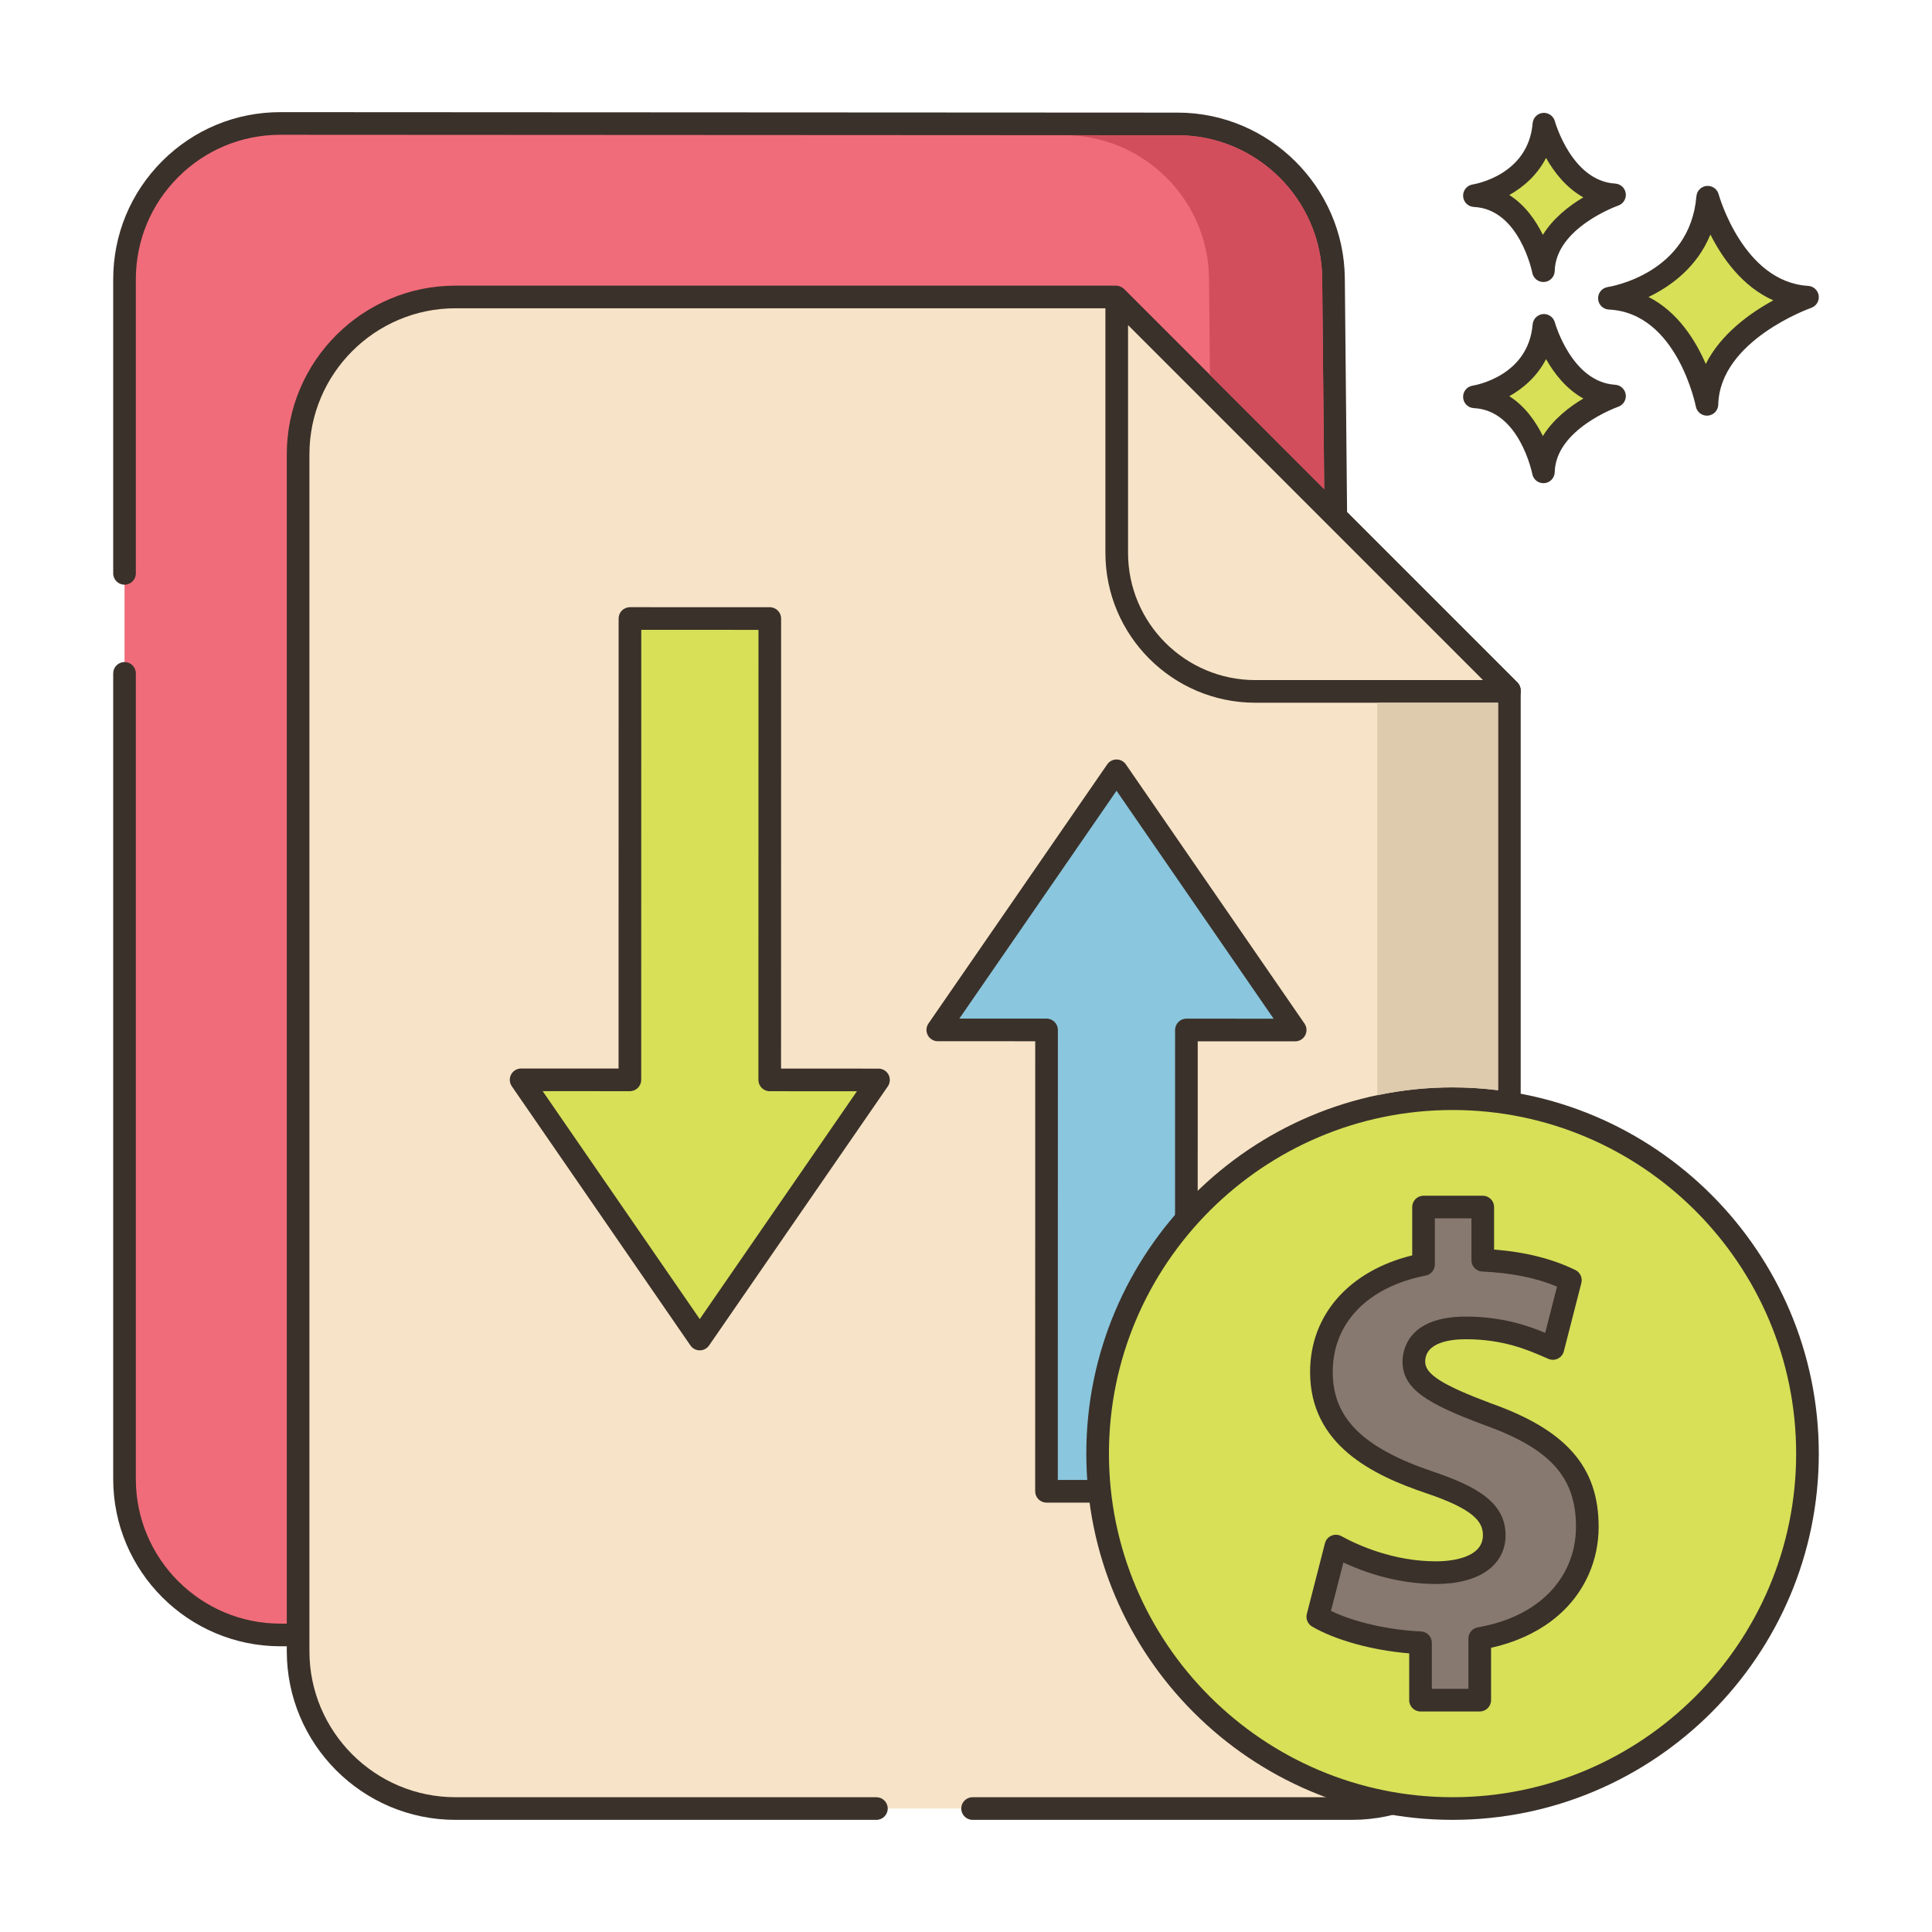 <?xml version="1.0" encoding="utf-8"?>
<!-- Generator: Adobe Illustrator 22.0.1, SVG Export Plug-In . SVG Version: 6.00 Build 0)  -->
<svg version="1.1" id="Layer_1" xmlns="http://www.w3.org/2000/svg" xmlns:xlink="http://www.w3.org/1999/xlink" x="0px" y="0px"
	 viewBox="0 0 256 256" style="enable-background:new 0 0 256 256;" xml:space="preserve">
<style type="text/css">
	.st0{fill:#3A312A;}
	.st1{fill:#8AC6DD;}
	.st2{fill:#F16C7A;}
	.st3{fill:#D7E057;}
	.st4{fill:#87796F;}
	.st5{fill:#FCE8CB;}
	.st6{fill:#DECAAD;}
	.st7{fill:#D6DF58;}
	.st8{fill:#FAE6CA;}
	.st9{fill:#DDC9AC;}
	.st10{fill:#D5DE58;}
	.st11{fill:#ED6E7A;}
	.st12{fill:#8AC5DC;}
	.st13{fill:#6CA8BF;}
	.st14{fill:#695B51;}
	.st15{fill:#F8E4C8;}
	.st16{fill:#EF6D7A;}
	.st17{fill-rule:evenodd;clip-rule:evenodd;fill:#F8E4C8;}
	.st18{fill:#89C4DB;}
	.st19{fill:#F59689;}
	.st20{fill:#D34E5C;}
	.st21{fill:#F7E3C7;}
	.st22{fill:#8AC3DA;}
	.st23{fill-rule:evenodd;clip-rule:evenodd;fill:#F7E3C7;}
	.st24{fill-rule:evenodd;clip-rule:evenodd;fill:#87796F;}
	.st25{fill:#B9C239;}
	.st26{fill:#D4DB56;}
	.st27{fill-rule:evenodd;clip-rule:evenodd;fill:#F16C7A;}
	.st28{fill-rule:evenodd;clip-rule:evenodd;fill:#F6E2C6;}
	.st29{fill:#F6E2C6;}
	.st30{fill-rule:evenodd;clip-rule:evenodd;fill:#FAE6CA;}
	.st31{fill:#B8C136;}
</style>
<g>
	<g>
		<g>
			<path class="st3" d="M226.278,26.131c-0.974,11.564-13.025,13.39-13.025,13.39c10.347,0.487,12.925,14.059,12.925,14.059
				C226.4,43.903,239.5,39.377,239.5,39.377C229.686,38.79,226.278,26.131,226.278,26.131z"/>
		</g>
	</g>
	<g>
		<g>
			<path class="st0" d="M239.59,37.88c-8.604-0.515-11.832-12.024-11.863-12.141c-0.19-0.702-0.844-1.16-1.584-1.102
				c-0.725,0.066-1.298,0.642-1.359,1.367c-0.859,10.215-11.313,11.964-11.754,12.033c-0.763,0.115-1.313,0.79-1.273,1.56
				c0.04,0.77,0.657,1.384,1.428,1.421c9.027,0.425,11.498,12.718,11.521,12.842c0.138,0.711,0.76,1.217,1.473,1.217
				c0.042,0,0.084-0.002,0.126-0.005c0.765-0.064,1.357-0.693,1.375-1.459c0.193-8.508,12.191-12.777,12.313-12.819
				c0.676-0.235,1.092-0.914,0.994-1.622S240.304,37.923,239.59,37.88z M226.023,48.226c-1.356-3.13-3.708-6.907-7.586-8.877
				c2.931-1.405,6.408-3.913,8.201-8.272c1.551,3.071,4.2,6.88,8.334,8.722C231.965,41.439,228.05,44.204,226.023,48.226z"/>
		</g>
	</g>
	<g>
		<g>
			<path class="st3" d="M204.579,43.112c-0.689,8.179-9.212,9.47-9.212,9.47c7.318,0.344,9.142,9.944,9.142,9.944
				c0.156-6.844,9.422-10.045,9.422-10.045C206.99,52.066,204.579,43.112,204.579,43.112z"/>
		</g>
	</g>
	<g>
		<g>
			<path class="st0" d="M214.021,50.983c-5.767-0.345-7.973-8.185-7.995-8.265c-0.189-0.702-0.867-1.162-1.581-1.102
				c-0.726,0.065-1.3,0.643-1.361,1.368c-0.578,6.871-7.646,8.067-7.941,8.114c-0.763,0.115-1.313,0.79-1.273,1.561
				c0.04,0.77,0.657,1.384,1.428,1.421c6.035,0.284,7.723,8.644,7.738,8.726c0.136,0.713,0.759,1.22,1.473,1.22
				c0.041,0,0.083-0.001,0.124-0.005c0.766-0.063,1.359-0.694,1.377-1.461c0.13-5.709,8.332-8.634,8.412-8.662
				c0.677-0.234,1.094-0.913,0.997-1.622C215.32,51.568,214.735,51.026,214.021,50.983z M204.437,57.778
				c-0.924-1.886-2.34-3.947-4.447-5.28c1.855-1.041,3.697-2.63,4.87-4.916c1.058,1.874,2.655,3.954,4.941,5.224
				C207.951,53.906,205.813,55.546,204.437,57.778z"/>
		</g>
	</g>
	<g>
		<g>
			<path class="st3" d="M204.579,16.454c-0.689,8.179-9.212,9.471-9.212,9.471c7.318,0.344,9.142,9.944,9.142,9.944
				c0.156-6.845,9.422-10.045,9.422-10.045C206.99,25.408,204.579,16.454,204.579,16.454z"/>
		</g>
	</g>
	<g>
		<g>
			<path class="st0" d="M214.021,24.326c-5.767-0.345-7.973-8.186-7.995-8.265c-0.189-0.702-0.867-1.161-1.581-1.102
				c-0.726,0.065-1.3,0.643-1.361,1.368c-0.578,6.871-7.646,8.067-7.941,8.114c-0.763,0.115-1.313,0.79-1.273,1.56
				c0.04,0.77,0.657,1.384,1.428,1.421c6.035,0.284,7.723,8.644,7.738,8.726c0.136,0.713,0.759,1.22,1.473,1.22
				c0.041,0,0.083-0.001,0.124-0.005c0.766-0.063,1.359-0.694,1.377-1.461c0.13-5.709,8.332-8.634,8.412-8.662
				c0.677-0.234,1.094-0.913,0.997-1.622C215.32,24.911,214.735,24.369,214.021,24.326z M204.437,31.121
				c-0.924-1.886-2.34-3.947-4.447-5.28c1.855-1.041,3.697-2.63,4.87-4.916c1.058,1.873,2.655,3.954,4.941,5.224
				C207.951,27.249,205.813,28.889,204.437,31.121z"/>
		</g>
	</g>
	<g>
		<g>
			<path class="st2" d="M176.696,36.88c-0.109-11.326-9.318-20.453-20.645-20.459L37.168,16.36
				C25.755,16.354,16.5,25.604,16.5,37.017v158.966c0,11.409,9.248,20.657,20.657,20.657h119.186
				c11.408,0,20.657-9.249,20.657-20.657V68.485L176.696,36.88z"/>
		</g>
	</g>
	<g>
		<g>
			<path class="st0" d="M178.196,36.866c-0.116-12.094-10.05-21.938-22.145-21.944L37.169,14.86h-0.012
				c-5.916,0-11.479,2.303-15.663,6.485C17.307,25.531,15,31.096,15,37.017v38.958c0,0.829,0.672,1.5,1.5,1.5s1.5-0.671,1.5-1.5
				V37.017c0-5.119,1.994-9.931,5.614-13.55c3.618-3.616,8.427-5.607,13.543-5.607h0.01l118.883,0.062
				c10.457,0.005,19.047,8.517,19.146,18.973l0.304,31.59v127.498c0,10.563-8.594,19.157-19.157,19.157H37.157
				C26.594,215.14,18,206.546,18,195.983V89.224c0-0.829-0.672-1.5-1.5-1.5s-1.5,0.671-1.5,1.5v106.759
				c0,12.218,9.939,22.157,22.157,22.157h119.186c12.218,0,22.157-9.939,22.157-22.157V68.471L178.196,36.866z"/>
		</g>
	</g>
	<g>
		<g>
			<path class="st21" d="M147.864,39.349h-87.51c-11.526,0-20.854,9.328-20.854,20.854v158.583c0,11.526,9.328,20.854,20.854,20.854
				h118.792c11.526,0,20.854-9.328,20.854-20.854V91.485L147.864,39.349z"/>
		</g>
	</g>
	<g>
		<g>
			<path class="st0" d="M201.061,90.424l-52.136-52.136c-0.281-0.281-0.663-0.44-1.061-0.44H60.354
				C48.027,37.849,38,47.877,38,60.204v158.583c0,12.326,10.027,22.354,22.354,22.354h55.774c0.828,0,1.5-0.671,1.5-1.5
				s-0.672-1.5-1.5-1.5H60.354C49.682,238.14,41,229.458,41,218.786V60.204c0-10.672,8.682-19.355,19.354-19.355h86.89L198.5,92.106
				v126.68c0,10.672-8.683,19.354-19.354,19.354h-50.274c-0.828,0-1.5,0.671-1.5,1.5s0.672,1.5,1.5,1.5h50.274
				c12.326,0,22.354-10.028,22.354-22.354V91.485C201.5,91.087,201.342,90.706,201.061,90.424z"/>
		</g>
	</g>
	<g>
		<g>
			<path class="st21" d="M147.972,39.457v33.797c0,10.14,8.22,18.36,18.36,18.36H200v-0.129L147.972,39.457z"/>
		</g>
	</g>
	<g>
		<g>
			<path class="st0" d="M201.061,90.424l-52.028-52.028c-0.43-0.429-1.074-0.558-1.635-0.325c-0.561,0.232-0.926,0.779-0.926,1.386
				v33.797c0,10.951,8.909,19.86,19.86,19.86H200c0.828,0,1.5-0.671,1.5-1.5v-0.129C201.5,91.087,201.342,90.706,201.061,90.424z
				 M166.332,90.114c-9.297,0-16.86-7.563-16.86-16.86V43.078l47.036,47.036H166.332z"/>
		</g>
	</g>
	<g>
		<g>
			<path class="st20" d="M175.2,36.892c-0.1-10.45-8.69-18.96-19.15-18.97h-15c10.46,0.01,19.05,8.52,19.15,18.97l0.12,12.79
				l15.14,15.15L175.2,36.892z"/>
		</g>
	</g>
	<g>
		<g>
			<polygon class="st1" points="147.947,102.136 124.261,136.468 138.674,136.472 138.666,197.603 157.197,197.609 157.205,136.478 
				171.618,136.482 			"/>
		</g>
	</g>
	<g>
		<g>
			<path class="st0" d="M172.854,135.631l-23.671-34.347c-0.28-0.406-0.742-0.649-1.235-0.649s-0.955,0.242-1.234,0.648
				l-23.686,34.332c-0.316,0.458-0.353,1.055-0.094,1.549c0.259,0.493,0.771,0.803,1.328,0.803l12.912,0.004l-0.008,59.632
				c0,0.828,0.671,1.5,1.5,1.5l18.531,0.005c0.397,0,0.779-0.158,1.061-0.439c0.281-0.281,0.439-0.663,0.439-1.061l0.008-59.63
				l12.913,0.004c0.558,0,1.068-0.309,1.328-0.802C173.205,136.687,173.17,136.09,172.854,135.631z M157.205,134.978
				c-0.397,0-0.779,0.158-1.061,0.439s-0.439,0.663-0.439,1.061l-0.008,59.63l-15.531-0.004l0.008-59.632c0-0.828-0.671-1.5-1.5-1.5
				l-11.556-0.003l20.828-30.19l20.815,30.203L157.205,134.978z"/>
		</g>
	</g>
	<g>
		<g>
			<polygon class="st3" points="101.994,143.092 102.002,81.961 83.471,81.956 83.463,143.087 69.05,143.082 92.72,177.429 
				116.406,143.097 			"/>
		</g>
	</g>
	<g>
		<g>
			<path class="st0" d="M117.734,142.399c-0.259-0.493-0.771-0.803-1.328-0.803l-12.913-0.004l0.009-59.631
				c0-0.828-0.671-1.499-1.5-1.5l-18.531-0.006c-0.397,0-0.779,0.158-1.061,0.439c-0.281,0.281-0.439,0.663-0.439,1.061
				l-0.008,59.631l-12.912-0.004c-0.001,0-0.001,0-0.001,0c-0.558,0-1.068,0.309-1.328,0.802c-0.259,0.494-0.224,1.09,0.093,1.549
				l23.671,34.347c0.28,0.406,0.742,0.649,1.235,0.649s0.955-0.242,1.234-0.648l23.686-34.332
				C117.957,143.49,117.993,142.893,117.734,142.399z M92.722,174.786l-20.815-30.203l11.556,0.004c0.001,0,0.001,0,0.001,0
				c0.397,0,0.779-0.158,1.061-0.439s0.439-0.663,0.439-1.061l0.008-59.631l15.531,0.005l-0.009,59.631c0,0.828,0.671,1.5,1.5,1.5
				l11.557,0.003L92.722,174.786z"/>
		</g>
	</g>
	<g>
		<g>
			
				<ellipse transform="matrix(0.973 -0.23 0.23 0.973 -39.104 49.373)" class="st3" cx="192.471" cy="192.611" rx="47.029" ry="47.029"/>
		</g>
	</g>
	<g>
		<g>
			<path class="st0" d="M192.471,144.082c-26.759,0-48.529,21.77-48.529,48.529s21.771,48.529,48.529,48.529S241,219.37,241,192.611
				S219.229,144.082,192.471,144.082z M192.471,238.14c-25.104,0-45.529-20.424-45.529-45.529s20.425-45.529,45.529-45.529
				S238,167.506,238,192.611S217.575,238.14,192.471,238.14z"/>
		</g>
	</g>
	<g>
		<g>
			<path class="st4" d="M196.955,187.326c-6.807-2.562-9.61-4.243-9.61-6.886c0-2.241,1.682-4.484,6.887-4.484
				c5.765,0,9.448,1.841,11.53,2.723l2.323-9.047c-2.643-1.282-6.246-2.404-11.611-2.643v-7.047h-7.847v7.607
				c-8.568,1.682-13.532,7.206-13.532,14.254c0,7.768,5.845,11.772,14.413,14.654c5.926,2.002,8.488,3.925,8.488,6.966
				c0,3.204-3.124,4.965-7.687,4.965c-5.205,0-9.929-1.682-13.293-3.523l-2.402,9.368c3.043,1.761,8.247,3.202,13.612,3.443v7.607
				h7.847v-8.168c6.634-1.153,11.106-4.633,13.089-9.154c0.77-1.755,1.164-3.666,1.164-5.659
				C210.327,195.094,206.483,190.689,196.955,187.326z"/>
		</g>
	</g>
	<g>
		<g>
			<path class="st0" d="M197.483,185.922c-6.377-2.4-8.638-3.835-8.638-5.482c0-2.596,3.375-2.984,5.387-2.984
				c4.949,0,8.199,1.413,10.35,2.347l0.596,0.257c0.402,0.17,0.859,0.157,1.25-0.037c0.392-0.193,0.68-0.548,0.788-0.971
				l2.322-9.048c0.177-0.691-0.157-1.412-0.799-1.723c-3.086-1.497-6.619-2.385-10.765-2.705v-5.636c0-0.829-0.672-1.5-1.5-1.5
				h-7.848c-0.828,0-1.5,0.671-1.5,1.5v6.402c-8.382,2.065-13.532,7.9-13.532,15.458c0,9.646,8.249,13.658,15.433,16.075
				c6.198,2.094,7.469,3.731,7.469,5.545c0,3.215-4.736,3.465-6.188,3.465c-5.633,0-10.294-2.092-12.571-3.339
				c-0.407-0.221-0.893-0.245-1.317-0.06c-0.426,0.185-0.741,0.555-0.856,1.003l-2.402,9.368c-0.167,0.651,0.12,1.334,0.701,1.671
				c3.158,1.828,7.985,3.149,12.864,3.552v6.199c0,0.829,0.672,1.5,1.5,1.5h7.847c0.828,0,1.5-0.671,1.5-1.5v-6.936
				c6.213-1.388,10.79-4.83,12.964-9.783c0.855-1.953,1.29-4.06,1.29-6.262C211.827,194.369,207.528,189.468,197.483,185.922z
				 M207.789,207.357c-1.897,4.327-6.15,7.267-11.973,8.278c-0.719,0.125-1.243,0.749-1.243,1.478v6.667h-4.847v-6.106
				c0-0.802-0.631-1.462-1.433-1.499c-4.329-0.194-8.859-1.239-11.933-2.719l1.645-6.414c2.82,1.316,7.194,2.843,12.303,2.843
				c5.667,0,9.188-2.478,9.188-6.465c0-4.295-3.801-6.459-9.51-8.388c-9.387-3.157-13.392-7.114-13.392-13.232
				c0-6.489,4.606-11.268,12.321-12.782c0.703-0.138,1.211-0.754,1.211-1.472v-6.106h4.848v5.547c0,0.802,0.632,1.463,1.434,1.499
				c3.839,0.171,7.096,0.825,9.91,1.994l-1.573,6.129c-2.289-0.954-5.724-2.154-10.513-2.154c-7.782,0-8.387,4.58-8.387,5.984
				c0,3.663,3.412,5.592,10.61,8.301c8.902,3.143,12.371,6.944,12.371,13.56C208.827,204.085,208.478,205.787,207.789,207.357z"/>
		</g>
	</g>
	<g>
		<g>
			<path class="st6" d="M182.5,93.115v52.01c3.22-0.68,6.55-1.04,9.97-1.04c2.04,0,4.05,0.14,6.03,0.38v-51.35H182.5z"/>
		</g>
	</g>
</g>
</svg>
